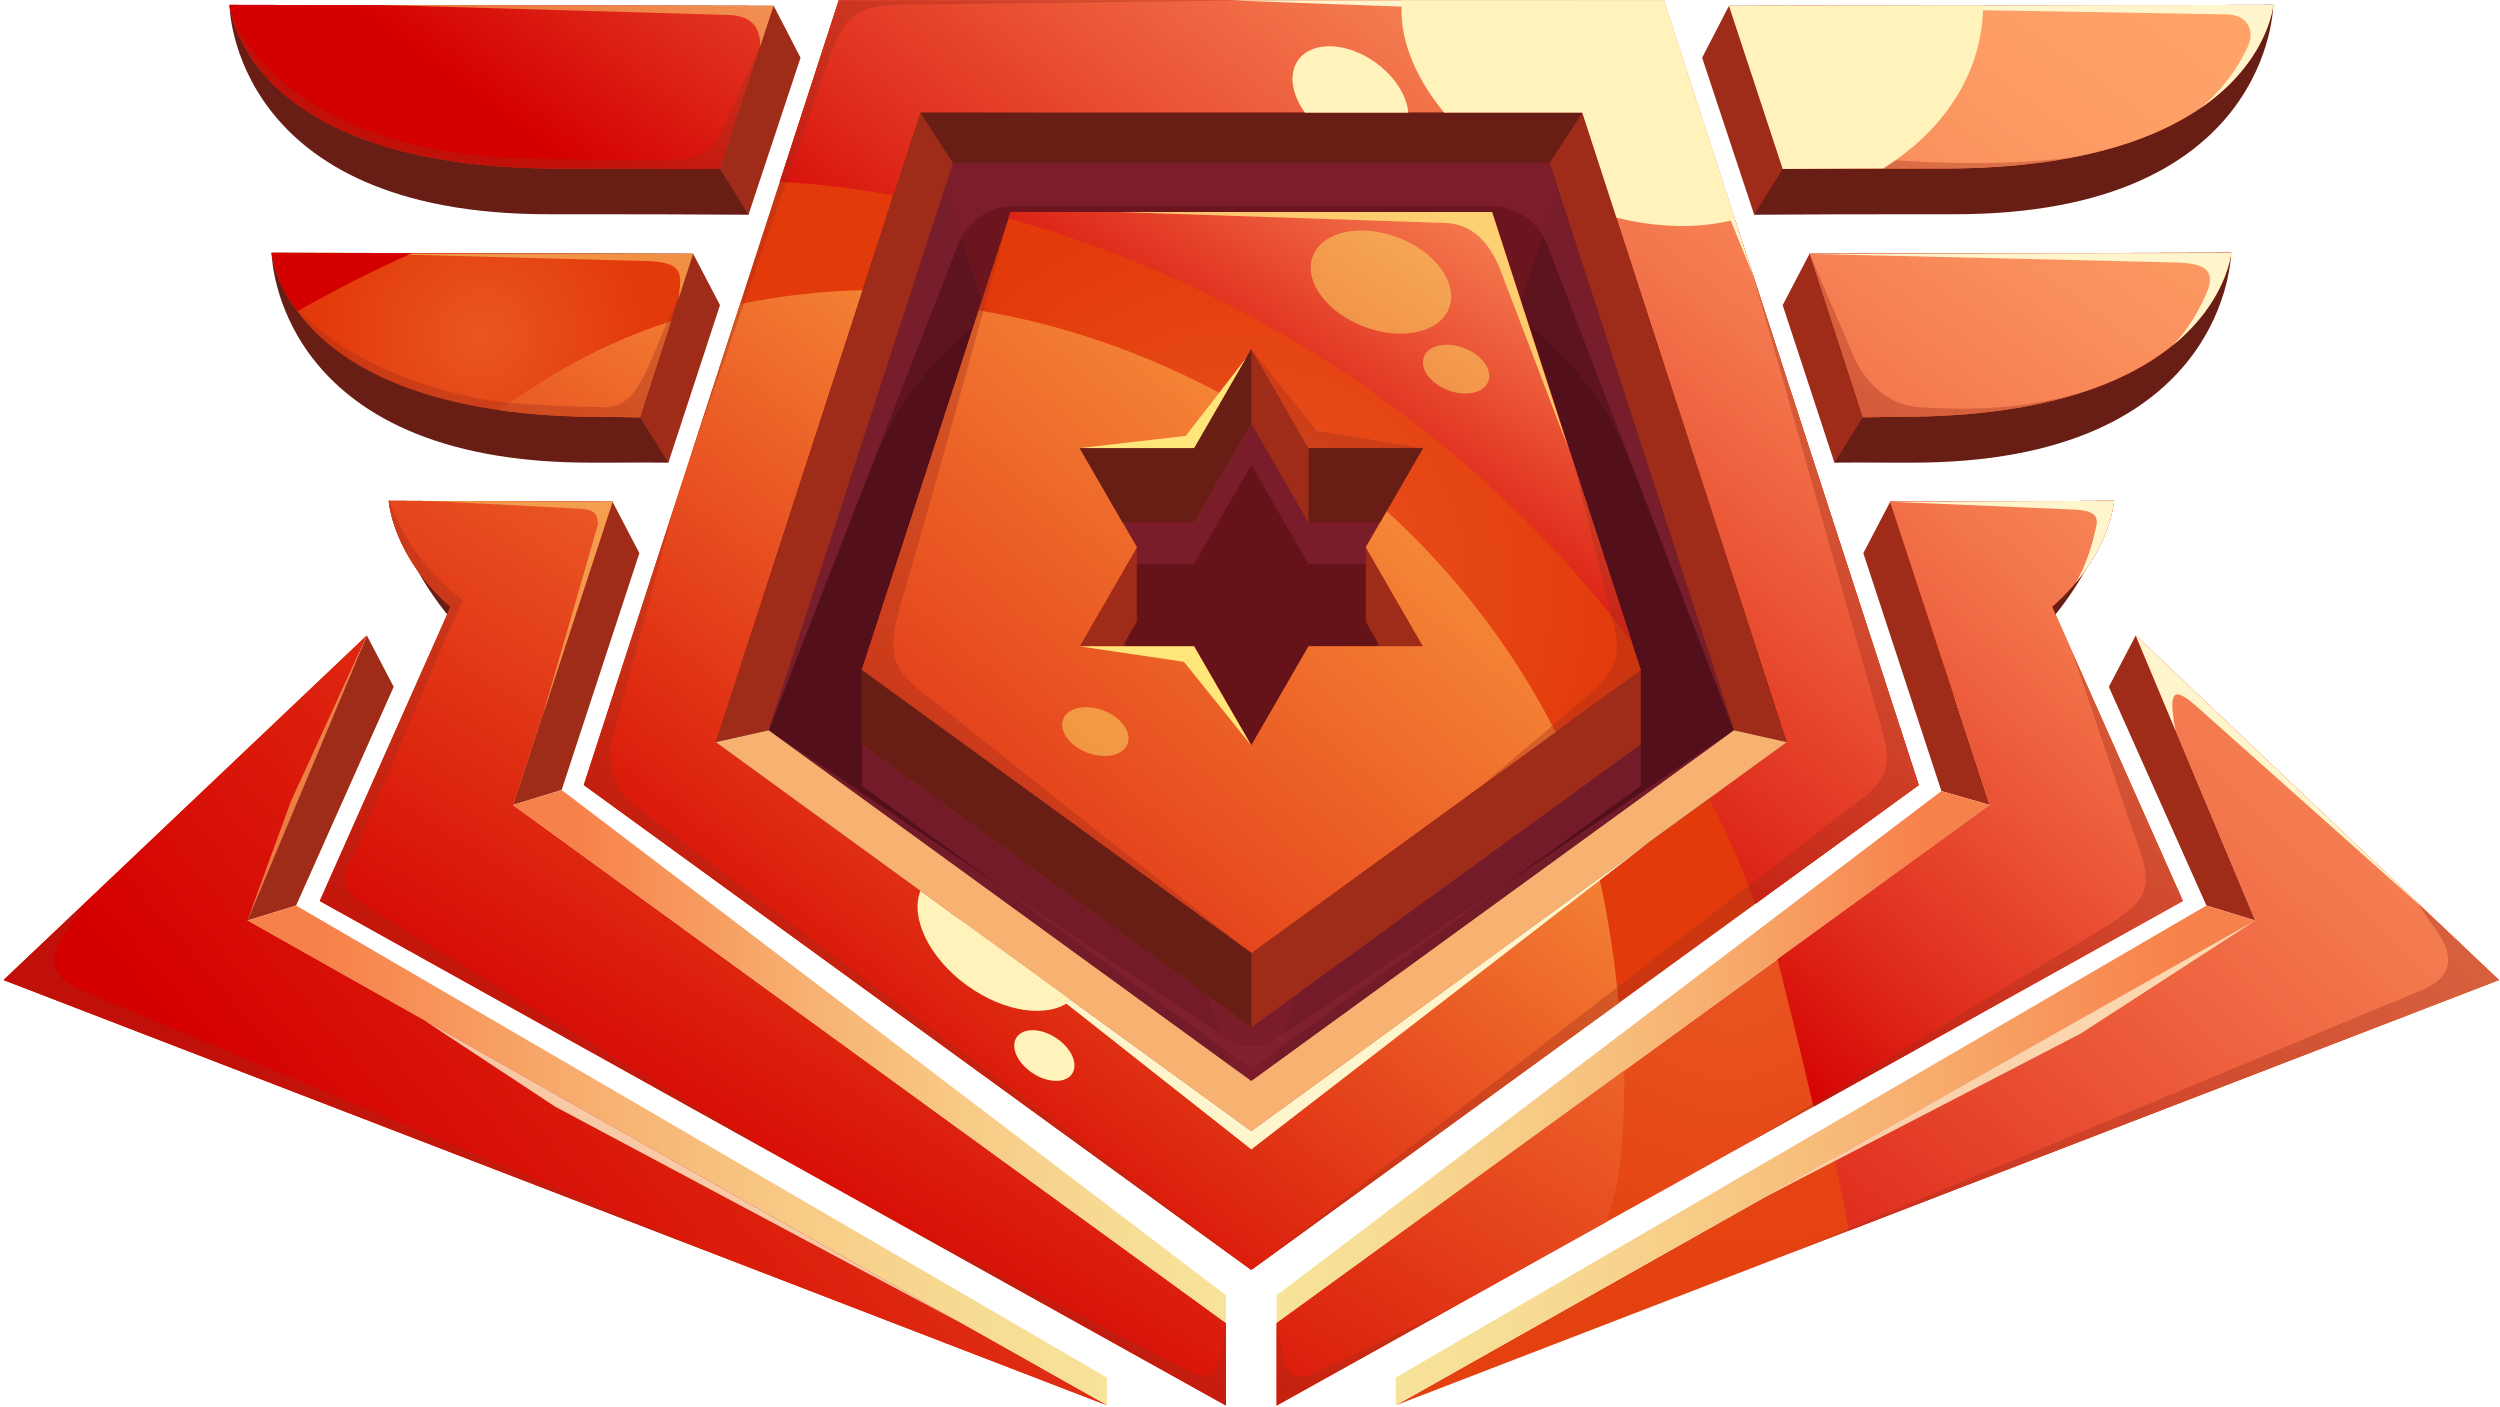 <svg width="302" height="170" viewBox="0 0 302 170" fill="none" xmlns="http://www.w3.org/2000/svg">
<path d="M93.469 0.71L90.419 25.94C83.199 25.9 77.169 25.87 66.319 25.88C27.919 25.93 27.719 0.59 27.719 0.59L93.469 0.71Z" fill="#681D15"/>
<path d="M93.469 0.71L86.979 20.42C79.759 20.38 78.569 20.35 67.729 20.36C29.329 20.41 27.719 0.59 27.719 0.59L93.469 0.71Z" fill="url(#paint0_radial_1044_26576)"/>
<path d="M83.739 30.66L80.739 55.89C73.519 55.85 82.299 55.89 71.449 55.89C33.049 55.94 32.809 30.53 32.809 30.53L83.739 30.65V30.66Z" fill="#681D15"/>
<path d="M83.737 30.66L77.317 50.41C70.097 50.37 83.737 50.34 72.887 50.35C34.487 50.4 32.797 30.53 32.797 30.53L83.727 30.65L83.737 30.66Z" fill="url(#paint1_radial_1044_26576)"/>
<path d="M74.007 60.61L46.957 60.5C46.957 60.5 51.207 79.5 70.997 85.85L74.017 60.61H74.007Z" fill="#681D15"/>
<path d="M74.007 60.61L46.957 60.5C46.957 60.5 47.797 74.01 67.587 80.37L74.017 60.61H74.007Z" fill="url(#paint2_radial_1044_26576)"/>
<path d="M83.737 30.66L86.976 36.86L80.737 55.9L77.316 50.42L83.737 30.66Z" fill="#9E2C19"/>
<path d="M73.997 60.62L77.237 66.82L67.847 95.43L61.957 97.24L73.997 60.62Z" fill="#9E2C19"/>
<path style="mix-blend-mode:screen" d="M93.469 0.71L27.719 0.59C27.719 0.59 29.329 20.41 67.729 20.36C78.579 20.35 79.759 20.38 86.979 20.42L93.469 0.71Z" fill="url(#paint3_linear_1044_26576)"/>
<path style="mix-blend-mode:screen" d="M77.316 50.42L81.096 38.77C75.946 40.45 71.066 42.67 66.576 45.42C64.716 46.56 62.536 47.959 60.156 49.529C63.876 50.069 68.096 50.37 72.886 50.37C83.736 50.359 70.096 50.389 77.316 50.429V50.42Z" fill="url(#paint4_linear_1044_26576)"/>
<g style="mix-blend-mode:multiply" opacity="0.35">
<path d="M67.729 20.36C78.579 20.35 79.759 20.38 86.979 20.42L92.119 4.8L88.299 13.32C86.469 17.81 85.379 19.29 80.899 19.33C76.069 19.37 66.959 19.27 62.329 19.09C42.169 18.3 30.299 9.59 27.719 0.58C27.719 0.58 29.329 20.4 67.729 20.35V20.36Z" fill="#9E2C19"/>
</g>
<g style="mix-blend-mode:multiply" opacity="0.35">
<path d="M78.177 44.59C76.957 47.15 75.647 49.29 72.817 49.19C69.887 49.09 61.667 49.03 56.967 47.97C46.057 45.51 39.547 41.45 35.137 36.47C38.847 42.32 48.397 50.39 72.897 50.36C83.747 50.35 70.107 50.38 77.327 50.42L82.637 34.08L78.187 44.6L78.177 44.59Z" fill="#9E2C19"/>
</g>
<g style="mix-blend-mode:multiply" opacity="0.35">
<path d="M67.579 80.37L73.179 63.14C72.129 65.34 70.039 70.42 67.919 75.12C66.479 78.32 65.099 77.92 62.879 76.99C51.829 72.39 49.289 66.92 46.949 60.49C46.949 60.49 47.789 74 67.579 80.36V80.37Z" fill="#9E2C19"/>
</g>
<g style="mix-blend-mode:screen" opacity="0.5">
<path d="M45.199 0.59L93.469 0.71L91.849 5.64C91.849 3.11 90.649 1.83 87.739 1.8L45.199 0.58V0.59Z" fill="#FFE67B"/>
</g>
<g style="mix-blend-mode:screen" opacity="0.5">
<path d="M45.199 30.66H83.739L81.969 36.12L82.159 34.31C82.259 32.6 81.649 31.7 78.529 31.55L45.209 30.66H45.199Z" fill="#FFE67B"/>
</g>
<path d="M151.16 148.78L227.38 93.4L198.27 3.79H104.05L74.93 93.4L151.16 148.78Z" fill="#54101A"/>
<g style="mix-blend-mode:multiply" opacity="0.3">
<path d="M111.219 13.61L151.199 136.65L191.169 13.61H111.219Z" fill="#8C1919"/>
</g>
<path d="M200.99 0.04H101.32L70.519 94.83L151.15 153.41L231.78 94.83L200.98 0.04H200.99ZM86.47 89.65L111.18 13.61H191.14L215.85 89.65L151.17 136.65L86.48 89.65H86.47Z" fill="url(#paint5_radial_1044_26576)"/>
<path d="M200.989 0.04H101.319L94.199 21.97C98.629 22.17 103.219 22.73 107.919 23.63L111.179 13.61H191.139L215.849 89.65L206.469 96.47C208.579 100.57 210.449 104.81 212.049 109.18L231.789 94.84L200.989 0.05V0.04Z" fill="url(#paint6_radial_1044_26576)"/>
<path style="mix-blend-mode:screen" d="M200.989 0.04H101.319L94.199 21.97C98.629 22.17 103.219 22.73 107.919 23.63L111.179 13.61H191.139L215.849 89.65L206.469 96.47C208.579 100.57 210.449 104.81 212.049 109.18L231.789 94.84L200.989 0.05V0.04Z" fill="url(#paint7_linear_1044_26576)"/>
<path style="mix-blend-mode:screen" d="M195.53 121.18C195.06 115.9 194.27 110.87 193.21 106.1L151.16 136.65L86.47 89.65L104.21 35.05C99.17 35.17 94.21 35.74 89.4 36.72L70.519 94.83L151.15 153.41L195.52 121.18H195.53Z" fill="url(#paint8_linear_1044_26576)"/>
<path d="M86.469 89.65L92.859 88.22L115.129 19.69H187.189L209.449 88.22L215.839 89.65L191.139 13.61H111.179L86.469 89.65Z" fill="#9E2C19"/>
<g style="mix-blend-mode:multiply" opacity="0.2">
<path d="M92.858 88.22L105.318 56.25C112.698 37.32 130.928 29.11 151.248 29.11C171.648 29.11 189.948 37.43 197.258 56.48L209.448 88.22L187.178 19.69H115.118L92.848 88.22H92.858Z" fill="#892334"/>
</g>
<path d="M86.469 89.65L92.859 88.22L151.159 130.57L209.449 88.22L215.839 89.65L151.159 136.65L86.469 89.65Z" fill="url(#paint9_linear_1044_26576)"/>
<g style="mix-blend-mode:multiply" opacity="0.6">
<path d="M92.86 88.22L115.72 29.56C116.82 26.73 119.55 24.86 122.59 24.86H180.04C183.09 24.86 185.83 26.74 186.92 29.59L209.44 88.22L187.17 19.69H115.11L92.84 88.22H92.86Z" fill="#892334"/>
</g>
<path d="M111.18 13.61L115.13 19.69H187.19L191.14 13.61H111.18Z" fill="#681D15"/>
<g style="mix-blend-mode:multiply" opacity="0.35">
<path d="M81.567 60.84L73.847 89.76C73.247 92.25 74.427 95.56 76.487 97.1L151.157 153.42L70.527 94.84L81.577 60.85L81.567 60.84Z" fill="#9E2C19"/>
</g>
<g style="mix-blend-mode:multiply" opacity="0.6">
<path d="M92.859 88.22L148.469 125.68C149.939 126.67 152.359 126.67 153.829 125.68L209.439 88.22L151.149 130.57L92.859 88.22Z" fill="#892334"/>
</g>
<g style="mix-blend-mode:multiply" opacity="0.35">
<path d="M151.156 153.42L222.956 97.96C227.976 94.24 229.066 93.43 226.806 86.3L211.826 33.38L231.796 94.84L151.166 153.42H151.156Z" fill="#9E2C19"/>
</g>
<path d="M115.527 110.76L151.157 136.65L199.267 101.69L151.157 138.85L115.527 110.76Z" fill="#FFF5CC"/>
<path d="M148.449 0.04H200.989L211.819 33.38L198.979 1.89L148.449 0.04Z" fill="#FFF5CC"/>
<g style="mix-blend-mode:screen">
<path d="M169.36 0.04C168.92 4.36 170.81 9.19 174.45 13.6H191.14L195.27 26.3C200.5 27.58 205.5 27.62 209.6 26.5L201 0.04H169.37H169.36Z" fill="#FFF2BB"/>
</g>
<g style="mix-blend-mode:screen">
<path d="M111.187 107.61C109.927 110.86 112.207 115.7 116.797 119.03C121.387 122.36 126.697 123.04 129.387 120.84L111.177 107.61H111.187Z" fill="#FFF2BB"/>
</g>
<g style="mix-blend-mode:screen">
<path d="M129.518 129.7C128.748 130.88 126.618 130.86 124.768 129.65C122.908 128.44 122.028 126.5 122.798 125.32C123.568 124.14 125.698 124.16 127.548 125.37C129.408 126.58 130.288 128.52 129.518 129.7Z" fill="#FFF2BB"/>
</g>
<path d="M93.467 0.71L96.707 6.97L90.416 25.94L86.977 20.41L93.467 0.71Z" fill="#9E2C19"/>
<path d="M208.859 0.71L211.909 25.94C219.129 25.9 225.159 25.87 236.009 25.88C274.409 25.93 274.609 0.59 274.609 0.59L208.859 0.71Z" fill="#681D15"/>
<path d="M208.859 0.71L215.349 20.42C222.569 20.38 223.759 20.35 234.599 20.36C272.999 20.41 274.609 0.59 274.609 0.59L208.859 0.71Z" fill="url(#paint10_radial_1044_26576)"/>
<path d="M218.59 30.66L221.59 55.89C228.81 55.85 220.03 55.89 230.88 55.89C269.28 55.94 269.52 30.53 269.52 30.53L218.59 30.65V30.66Z" fill="#681D15"/>
<path d="M218.59 30.66L225.01 50.41C232.23 50.37 218.59 50.34 229.44 50.35C267.84 50.4 269.53 30.53 269.53 30.53L218.6 30.65L218.59 30.66Z" fill="url(#paint11_radial_1044_26576)"/>
<path d="M228.319 60.61L255.369 60.5C255.369 60.5 251.119 79.5 231.329 85.85L228.309 60.61H228.319Z" fill="#681D15"/>
<path d="M228.319 60.61L255.369 60.5C255.369 60.5 254.529 74.01 234.739 80.37L228.309 60.61H228.319Z" fill="url(#paint12_radial_1044_26576)"/>
<path style="mix-blend-mode:screen" d="M208.859 0.71L215.349 20.42C222.569 20.38 223.759 20.35 234.599 20.36C272.999 20.41 274.609 0.59 274.609 0.59L208.859 0.71Z" fill="url(#paint13_linear_1044_26576)"/>
<path style="mix-blend-mode:screen" d="M218.59 30.66L225.01 50.41C232.23 50.37 218.59 50.34 229.44 50.35C267.84 50.4 269.53 30.53 269.53 30.53L218.6 30.65L218.59 30.66Z" fill="url(#paint14_linear_1044_26576)"/>
<path d="M208.857 0.71L205.617 6.97L211.907 25.94L215.347 20.41L208.857 0.71Z" fill="#9E2C19"/>
<path d="M218.588 30.66L215.348 36.86L221.598 55.9L225.008 50.42L218.588 30.66Z" fill="#9E2C19"/>
<path d="M228.33 60.62L225.09 66.82L234.52 95.56L240.36 97.24L228.33 60.62Z" fill="#9E2C19"/>
<g style="mix-blend-mode:multiply" opacity="0.35">
<path d="M83.387 55.25L100.227 6.96C101.967 2.06 103.237 0.77 108.427 0.58L151.157 0.04H101.327L83.387 55.25Z" fill="#9E2C19"/>
</g>
<g style="mix-blend-mode:screen">
<path d="M166.218 7.59C162.738 5.06 158.538 4.9 156.838 7.23C155.628 8.9 156.028 11.4 157.638 13.61H170.128C169.938 11.57 168.528 9.27 166.208 7.59H166.218Z" fill="#FFF2BB"/>
</g>
<g style="mix-blend-mode:multiply" opacity="0.35">
<path fill-rule="evenodd" clip-rule="evenodd" d="M223.749 18.91C219.369 18.47 216.319 16.89 214.319 12.97L208.859 0.71L215.349 20.42C222.569 20.38 223.759 20.35 234.599 20.36C240.719 20.36 245.899 19.87 250.289 19.03C240.769 20.18 230.999 19.64 223.749 18.92V18.91Z" fill="#9E2C19"/>
</g>
<g style="mix-blend-mode:multiply" opacity="0.35">
<path fill-rule="evenodd" clip-rule="evenodd" d="M229.438 50.36C238.728 50.37 245.868 49.21 251.348 47.46C243.458 49.65 236.828 49.5 231.788 49.19C228.318 48.98 225.498 46.43 224.028 43.28L218.598 30.66L225.018 50.41C232.238 50.37 218.598 50.34 229.448 50.35L229.438 50.36Z" fill="#9E2C19"/>
</g>
<g style="mix-blend-mode:multiply" opacity="0.35">
<path fill-rule="evenodd" clip-rule="evenodd" d="M234.748 80.37C239.038 78.99 242.428 77.28 245.118 75.44C241.928 76.65 235.948 77.53 235.948 77.53L228.328 60.62V60.64L234.748 80.37Z" fill="#9E2C19"/>
</g>
<path d="M208.859 0.71L268.989 1.74C271.409 1.78 272.529 3.59 271.479 5.77C270.389 8.04 268.629 10.76 265.749 13.1C274.049 7.46 274.609 0.59 274.609 0.59L208.859 0.71Z" fill="#FFF5CC"/>
<path d="M218.59 30.67L262.95 31.71C268.13 31.82 267.29 34.02 265.94 36.72C265.11 38.38 263.97 40.2 262.46 41.72C269.02 36.38 269.52 30.56 269.52 30.56L218.59 30.68V30.67Z" fill="#FFF5CC"/>
<g style="mix-blend-mode:screen">
<path d="M215.347 20.41C220.577 20.38 222.637 20.36 227.497 20.35C234.307 16.08 238.837 9.75 239.477 2.37C239.527 1.79 239.547 1.22 239.547 0.65L208.867 0.71L215.357 20.42L215.347 20.41Z" fill="#FFF2BB"/>
</g>
<path d="M247.886 73.3C254.946 67.14 255.376 60.5 255.376 60.5L228.327 60.61L240.367 97.24L154.227 159.82V169.78L263.697 108.83L247.896 73.29L247.886 73.3Z" fill="url(#paint15_radial_1044_26576)"/>
<path d="M61.959 97.24L74.009 60.61L46.959 60.5C46.959 60.5 47.379 67.13 54.429 73.29L38.629 108.84L148.099 169.79V159.83L61.959 97.25V97.24Z" fill="url(#paint16_radial_1044_26576)"/>
<path style="mix-blend-mode:screen" d="M61.959 97.24L74.009 60.61L46.959 60.5C46.959 60.5 47.379 67.13 54.429 73.29L38.629 108.84L148.099 169.79V159.83L61.959 97.25V97.24Z" fill="url(#paint17_linear_1044_26576)"/>
<path d="M67.847 95.43L148.097 156.47V159.83L61.957 97.24L67.847 95.43Z" fill="url(#paint18_linear_1044_26576)"/>
<path d="M234.519 95.56L154.219 156.47V159.83L240.359 97.24L234.519 95.56Z" fill="url(#paint19_linear_1044_26576)"/>
<path style="mix-blend-mode:screen" d="M247.889 73.3C254.949 67.14 255.379 60.5 255.379 60.5L228.329 60.61L240.369 97.24L214.719 115.87C214.989 116.9 215.249 117.93 215.489 118.97C216.879 124.45 218.069 129.35 219.069 133.69L263.699 108.84L247.899 73.3H247.889Z" fill="url(#paint20_linear_1044_26576)"/>
<path style="mix-blend-mode:screen" d="M195.917 138.38C196.157 135.3 196.237 132.28 196.207 129.31L154.207 159.83V169.79L194.057 147.6C195.017 144.78 195.657 141.72 195.917 138.38Z" fill="url(#paint21_linear_1044_26576)"/>
<g style="mix-blend-mode:multiply" opacity="0.35">
<path d="M54.429 73.29L38.629 108.84L95.499 140.5C95.499 140.5 56.659 117.31 44.159 109.39C41.949 107.99 41.179 106.78 42.229 104.38C45.949 95.83 54.339 75.58 55.929 72.53C50.889 68.63 48.809 64.96 46.959 60.51C46.959 60.51 47.379 67.14 54.429 73.3V73.29Z" fill="#9E2C19"/>
</g>
<path d="M250.73 70.43C255.08 65.24 255.38 60.5 255.38 60.5L228.37 60.61H228.34L250.67 61.56C253.97 61.76 253.37 63 252.99 64.6C252.55 66.45 251.81 68.62 250.73 70.43Z" fill="#FFF5CC"/>
<g style="mix-blend-mode:multiply" opacity="0.35">
<path d="M210.816 138.28L252.486 113.09C259.926 108.61 260.586 107.82 257.396 99.67L250.396 78.94L263.686 108.85L210.816 138.28Z" fill="#9E2C19"/>
</g>
<g style="mix-blend-mode:multiply" opacity="0.35">
<path d="M154.219 159.83C154.219 159.83 154.489 161.23 154.669 162.31C155.489 167.08 156.769 166.84 159.539 165.51L175.219 158.1L154.219 169.79V159.83Z" fill="#9E2C19"/>
</g>
<g style="mix-blend-mode:multiply" opacity="0.35">
<path d="M108.957 148L143.157 165.31C146.647 167.22 147.077 166.23 147.777 162.18C147.857 161.72 148.097 160.1 148.097 160.1V169.79L108.957 148Z" fill="#9E2C19"/>
</g>
<g style="mix-blend-mode:multiply" opacity="0.6">
<path d="M180.239 39.61H122.079L104.109 89.92V94.92L151.159 129.1L198.209 94.92V89.92L180.239 39.61ZM171.899 92.08H158.069L151.159 104.05L144.249 92.08H130.419L137.329 80.11L130.419 68.14H144.249L151.159 56.17L158.069 68.14H171.899L164.989 80.11L171.899 92.08Z" fill="#892334"/>
</g>
<path d="M180.239 34.61H122.079L104.109 80.92V89.92L151.159 124.1L198.209 89.92V80.92L180.239 34.61ZM171.899 87.08H158.069L151.159 99.05L144.249 87.08H130.419L137.329 75.11V66.11L130.419 63.14H144.249L151.159 51.17L158.069 63.14H171.899L164.989 66.11V75.11L171.899 87.08Z" fill="#9E2C19"/>
<path d="M180.239 25.61H122.079L104.109 80.92L151.159 115.1L198.209 80.92L180.239 25.61ZM171.899 78.08H158.069L151.159 90.05L144.249 78.08H130.419L137.329 66.11L130.419 54.14H144.249L151.159 42.17L158.069 54.14H171.899L164.989 66.11L171.899 78.08Z" fill="url(#paint22_radial_1044_26576)"/>
<path style="mix-blend-mode:screen" d="M197.14 77.62L180.24 25.61H122.08L121.82 26.4C149.98 34.08 178.22 52.26 197.14 77.62Z" fill="url(#paint23_linear_1044_26576)"/>
<path style="mix-blend-mode:screen" d="M167.511 61.74L164.991 66.11L171.901 78.08H158.071L151.161 90.05L144.251 78.08H130.421L137.331 66.11L130.421 54.14H144.251L147.921 47.79C138.441 42.65 128.331 39.16 118.231 37.5L104.121 80.93L151.171 115.11L187.911 88.42C182.661 78.12 175.641 69.18 167.521 61.75L167.511 61.74Z" fill="url(#paint24_linear_1044_26576)"/>
<path style="mix-blend-mode:screen" d="M158.101 54.13C158.101 54.13 158.061 54.1 158.051 54.09L158.071 54.13H158.101Z" fill="url(#paint25_linear_1044_26576)"/>
<path d="M151.159 124.11V115.11L104.109 80.92V89.92L151.159 124.11Z" fill="#681D15"/>
<path d="M151.158 51.16V42.16L144.238 54.13H130.418L135.608 63.13H144.238L151.158 51.16Z" fill="#681D15"/>
<path d="M158.07 54.131V63.131H166.7L171.9 54.131H158.07Z" fill="#681D15"/>
<g style="mix-blend-mode:screen" opacity="0.8">
<path d="M134.969 25.61H180.229L189.439 54.1L181.119 32.28C179.839 29.3 177.899 27.09 174.659 26.94L134.969 25.61Z" fill="#FFE67B"/>
</g>
<path d="M130.418 78.08H144.238L151.158 90.06L143.018 79.95L130.418 78.08Z" fill="#FFE67B"/>
<g style="mix-blend-mode:multiply" opacity="0.35">
<path d="M151.16 42.16L159.07 52.06L171.9 54.13H158.07L151.16 42.16Z" fill="#9E2C19"/>
</g>
<g style="mix-blend-mode:multiply" opacity="0.35">
<path d="M122.079 25.61C121.879 26.23 113.139 58.44 108.899 72.65C107.019 78.94 107.889 80.78 111.179 83.45L151.159 115.12L104.109 80.94L122.079 25.63V25.61Z" fill="#9E2C19"/>
</g>
<g style="mix-blend-mode:multiply" opacity="0.35">
<path d="M178.969 94.9L191.719 84.11C196.139 80.37 195.599 78.2 194.749 74.76L190.079 55.91L198.209 80.93L178.969 94.91V94.9Z" fill="#9E2C19"/>
</g>
<path d="M130.418 54.13L143.248 52.65L150.508 43.28L144.238 54.13H130.418Z" fill="#FFE67B"/>
<g style="mix-blend-mode:screen" opacity="0.5">
<path d="M175.049 37.21C173.919 40.18 169.309 41.19 164.769 39.46C160.219 37.73 157.459 33.91 158.589 30.94C159.719 27.97 164.329 26.96 168.869 28.69C173.409 30.42 176.179 34.24 175.049 37.21Z" fill="#FCE265"/>
</g>
<g style="mix-blend-mode:screen" opacity="0.5">
<path d="M179.789 46.08C179.249 47.48 177.079 47.961 174.929 47.141C172.779 46.321 171.479 44.52 172.009 43.11C172.539 41.7 174.719 41.23 176.869 42.05C179.019 42.87 180.319 44.67 179.789 46.08Z" fill="#FCE265"/>
</g>
<g style="mix-blend-mode:screen" opacity="0.5">
<path d="M136.211 89.861C135.671 91.261 133.501 91.741 131.351 90.921C129.201 90.101 127.901 88.301 128.431 86.891C128.961 85.481 131.141 85.011 133.291 85.831C135.441 86.651 136.741 88.451 136.211 89.861Z" fill="#FCE265"/>
</g>
<path d="M133.71 169.76L29.88 111.2L44.3 76.769L0.43 118.39L133.71 169.76Z" fill="url(#paint26_radial_1044_26576)"/>
<path d="M44.319 76.769L47.559 82.969L35.769 109.39L29.879 111.2L44.319 76.769Z" fill="#9E2C19"/>
<path d="M35.769 109.39L133.709 166.41V169.76L29.879 111.2L35.769 109.39Z" fill="url(#paint27_linear_1044_26576)"/>
<path style="mix-blend-mode:screen" d="M133.71 169.76L29.88 111.2L44.3 76.769L0.43 118.39L133.71 169.76Z" fill="url(#paint28_linear_1044_26576)"/>
<path d="M168.609 169.76L272.439 111.2L258.009 76.769L301.879 118.39L168.609 169.76Z" fill="url(#paint29_radial_1044_26576)"/>
<path d="M257.996 76.769L254.746 82.969L266.536 109.39L272.436 111.2L257.996 76.769Z" fill="#9E2C19"/>
<path d="M266.539 109.39L168.609 166.41V169.76L272.439 111.2L266.539 109.39Z" fill="url(#paint30_linear_1044_26576)"/>
<path style="mix-blend-mode:screen" d="M223.348 148.66L301.878 118.39L258.008 76.78L272.428 111.21L221.578 139.89C222.298 143.24 222.888 146.16 223.338 148.67L223.348 148.66Z" fill="url(#paint31_linear_1044_26576)"/>
<path opacity="0.8" d="M116.09 159.83L67.07 133.69L51.27 123.27L116.09 159.83Z" fill="#FFF5CC"/>
<g style="mix-blend-mode:screen" opacity="0.5">
<path d="M52.156 60.52L74.006 60.609L65.536 86.529L72.236 63.34C72.176 62.02 71.816 61.57 70.016 61.45L52.156 60.52Z" fill="#FFE67B"/>
</g>
<g style="mix-blend-mode:screen" opacity="0.5">
<path d="M44.299 76.769L35.139 96.82L29.879 111.2L44.299 76.769Z" fill="#FFE67B"/>
</g>
<path d="M262.808 88.219C261.738 82.769 262.918 83.159 265.638 85.59L293.218 110.17L258.008 76.769L262.808 88.219Z" fill="#FFF5CC"/>
<g style="mix-blend-mode:multiply" opacity="0.35">
<path d="M215.84 151.55L292.56 119.6C296 118.15 297.14 115.75 293.44 111.22L292.11 109.17L301.89 118.38L215.85 151.55H215.84Z" fill="#9E2C19"/>
</g>
<g style="mix-blend-mode:multiply" opacity="0.35">
<path d="M86.468 151.55L9.748 119.6C6.308 118.15 5.168 115.75 8.868 111.22L10.198 109.17L0.418 118.38L86.458 151.55H86.468Z" fill="#9E2C19"/>
</g>
<path opacity="0.8" d="M212.918 144.77L251.348 124.85L272.438 111.2L212.918 144.77Z" fill="#FFF5CC"/>
<path style="mix-blend-mode:screen" d="M32.809 30.55C32.809 30.55 33.089 33.77 35.909 37.6C40.099 35.23 44.769 32.81 49.758 30.59L32.809 30.55Z" fill="url(#paint32_linear_1044_26576)"/>
<defs>
<radialGradient id="paint0_radial_1044_26576" cx="0" cy="0" r="1" gradientUnits="userSpaceOnUse" gradientTransform="translate(60.599 10.5) scale(24.28 24.28)">
<stop offset="0.01" stop-color="#E85621"/>
<stop offset="1" stop-color="#E33A0B"/>
</radialGradient>
<radialGradient id="paint1_radial_1044_26576" cx="0" cy="0" r="1" gradientUnits="userSpaceOnUse" gradientTransform="translate(58.267 40.48) scale(19.33 19.33)">
<stop offset="0.01" stop-color="#E85621"/>
<stop offset="1" stop-color="#E33A0B"/>
</radialGradient>
<radialGradient id="paint2_radial_1044_26576" cx="0" cy="0" r="1" gradientUnits="userSpaceOnUse" gradientTransform="translate(60.477 70.44) scale(11.87 11.87)">
<stop offset="0.01" stop-color="#E85621"/>
<stop offset="1" stop-color="#E33A0B"/>
</radialGradient>
<linearGradient id="paint3_linear_1044_26576" x1="134.439" y1="-94.27" x2="56.869" y2="11.16" gradientUnits="userSpaceOnUse">
<stop stop-color="#FFA369"/>
<stop offset="0.13" stop-color="#FD9D65"/>
<stop offset="0.29" stop-color="#F98E5C"/>
<stop offset="0.47" stop-color="#F3764C"/>
<stop offset="0.65" stop-color="#EA5335"/>
<stop offset="0.85" stop-color="#DE2819"/>
<stop offset="1" stop-color="#D40000"/>
</linearGradient>
<linearGradient id="paint4_linear_1044_26576" x1="36.006" y1="99.25" x2="96.206" y2="8.629" gradientUnits="userSpaceOnUse">
<stop stop-color="#D40000"/>
<stop offset="1" stop-color="#FFAF47"/>
</linearGradient>
<radialGradient id="paint5_radial_1044_26576" cx="0" cy="0" r="1" gradientUnits="userSpaceOnUse" gradientTransform="translate(151.16 -318.5) scale(78.68 78.68)">
<stop offset="0.01" stop-color="#E85621"/>
<stop offset="1" stop-color="#E33A0B"/>
</radialGradient>
<radialGradient id="paint6_radial_1044_26576" cx="0" cy="0" r="1" gradientUnits="userSpaceOnUse" gradientTransform="translate(162.999 54.61) scale(62.09 62.09)">
<stop offset="0.01" stop-color="#E85621"/>
<stop offset="1" stop-color="#E33A0B"/>
</radialGradient>
<linearGradient id="paint7_linear_1044_26576" x1="225.149" y1="-24.84" x2="144.939" y2="74.1" gradientUnits="userSpaceOnUse">
<stop stop-color="#FFA369"/>
<stop offset="0.13" stop-color="#FD9D65"/>
<stop offset="0.29" stop-color="#F98E5C"/>
<stop offset="0.47" stop-color="#F3764C"/>
<stop offset="0.65" stop-color="#EA5335"/>
<stop offset="0.85" stop-color="#DE2819"/>
<stop offset="1" stop-color="#D40000"/>
</linearGradient>
<linearGradient id="paint8_linear_1044_26576" x1="97.419" y1="135.41" x2="167.54" y2="47.52" gradientUnits="userSpaceOnUse">
<stop stop-color="#D40000"/>
<stop offset="1" stop-color="#FFAF47"/>
</linearGradient>
<linearGradient id="paint9_linear_1044_26576" x1="151.159" y1="-319" x2="151.159" y2="-319" gradientUnits="userSpaceOnUse">
<stop offset="0.63" stop-color="#F7814A"/>
<stop offset="1" stop-color="#F7E399"/>
</linearGradient>
<radialGradient id="paint10_radial_1044_26576" cx="0" cy="0" r="1" gradientUnits="userSpaceOnUse" gradientTransform="translate(241.739 10.5) scale(24.28 24.28)">
<stop offset="0.01" stop-color="#E85621"/>
<stop offset="1" stop-color="#E33A0B"/>
</radialGradient>
<radialGradient id="paint11_radial_1044_26576" cx="0" cy="0" r="1" gradientUnits="userSpaceOnUse" gradientTransform="translate(244.06 40.48) scale(19.33 19.33)">
<stop offset="0.01" stop-color="#E85621"/>
<stop offset="1" stop-color="#E33A0B"/>
</radialGradient>
<radialGradient id="paint12_radial_1044_26576" cx="0" cy="0" r="1" gradientUnits="userSpaceOnUse" gradientTransform="translate(241.849 70.44) scale(11.87 11.87)">
<stop offset="0.01" stop-color="#E85621"/>
<stop offset="1" stop-color="#E33A0B"/>
</radialGradient>
<linearGradient id="paint13_linear_1044_26576" x1="250.039" y1="-9.21" x2="172.469" y2="96.21" gradientUnits="userSpaceOnUse">
<stop stop-color="#FFA369"/>
<stop offset="0.13" stop-color="#FD9D65"/>
<stop offset="0.29" stop-color="#F98E5C"/>
<stop offset="0.47" stop-color="#F3764C"/>
<stop offset="0.65" stop-color="#EA5335"/>
<stop offset="0.85" stop-color="#DE2819"/>
<stop offset="1" stop-color="#D40000"/>
</linearGradient>
<linearGradient id="paint14_linear_1044_26576" x1="265.84" y1="2.42" x2="188.28" y2="107.84" gradientUnits="userSpaceOnUse">
<stop stop-color="#FFA369"/>
<stop offset="0.13" stop-color="#FD9D65"/>
<stop offset="0.29" stop-color="#F98E5C"/>
<stop offset="0.47" stop-color="#F3764C"/>
<stop offset="0.65" stop-color="#EA5335"/>
<stop offset="0.85" stop-color="#DE2819"/>
<stop offset="1" stop-color="#D40000"/>
</linearGradient>
<radialGradient id="paint15_radial_1044_26576" cx="0" cy="0" r="1" gradientUnits="userSpaceOnUse" gradientTransform="translate(208.947 115.14) scale(54.69 54.69)">
<stop offset="0.01" stop-color="#E85621"/>
<stop offset="1" stop-color="#E33A0B"/>
</radialGradient>
<radialGradient id="paint16_radial_1044_26576" cx="0" cy="0" r="1" gradientUnits="userSpaceOnUse" gradientTransform="translate(93.359 115.14) scale(54.69 54.69)">
<stop offset="0.01" stop-color="#E85621"/>
<stop offset="1" stop-color="#E33A0B"/>
</radialGradient>
<linearGradient id="paint17_linear_1044_26576" x1="79.229" y1="143.87" x2="150.039" y2="32.7" gradientUnits="userSpaceOnUse">
<stop stop-color="#D40000"/>
<stop offset="1" stop-color="#FFAF47"/>
</linearGradient>
<linearGradient id="paint18_linear_1044_26576" x1="61.957" y1="-319" x2="148.097" y2="-319" gradientUnits="userSpaceOnUse">
<stop offset="0.09" stop-color="#F7814A"/>
<stop offset="0.13" stop-color="#F7874F"/>
<stop offset="0.39" stop-color="#F7AE6F"/>
<stop offset="0.64" stop-color="#F7CB86"/>
<stop offset="0.85" stop-color="#F7DC94"/>
<stop offset="1" stop-color="#F7E399"/>
</linearGradient>
<linearGradient id="paint19_linear_1044_26576" x1="240.349" y1="127.69" x2="154.209" y2="127.69" gradientUnits="userSpaceOnUse">
<stop offset="0.09" stop-color="#F7814A"/>
<stop offset="0.13" stop-color="#F7874F"/>
<stop offset="0.39" stop-color="#F7AE6F"/>
<stop offset="0.64" stop-color="#F7CB86"/>
<stop offset="0.85" stop-color="#F7DC94"/>
<stop offset="1" stop-color="#F7E399"/>
</linearGradient>
<linearGradient id="paint20_linear_1044_26576" x1="291.299" y1="34.88" x2="208.609" y2="125.87" gradientUnits="userSpaceOnUse">
<stop stop-color="#FFA369"/>
<stop offset="0.13" stop-color="#FD9D65"/>
<stop offset="0.29" stop-color="#F98E5C"/>
<stop offset="0.47" stop-color="#F3764C"/>
<stop offset="0.65" stop-color="#EA5335"/>
<stop offset="0.85" stop-color="#DE2819"/>
<stop offset="1" stop-color="#D40000"/>
</linearGradient>
<linearGradient id="paint21_linear_1044_26576" x1="151.207" y1="189.72" x2="222.017" y2="78.55" gradientUnits="userSpaceOnUse">
<stop stop-color="#D40000"/>
<stop offset="1" stop-color="#FFAF47"/>
</linearGradient>
<radialGradient id="paint22_radial_1044_26576" cx="0" cy="0" r="1" gradientUnits="userSpaceOnUse" gradientTransform="translate(151.159 70.36) scale(45.91 45.91)">
<stop offset="0.01" stop-color="#E85621"/>
<stop offset="1" stop-color="#E33A0B"/>
</radialGradient>
<linearGradient id="paint23_linear_1044_26576" x1="194.87" y1="-1.29" x2="154.52" y2="59.24" gradientUnits="userSpaceOnUse">
<stop stop-color="#FFA369"/>
<stop offset="0.13" stop-color="#FD9D65"/>
<stop offset="0.29" stop-color="#F98E5C"/>
<stop offset="0.47" stop-color="#F3764C"/>
<stop offset="0.65" stop-color="#EA5335"/>
<stop offset="0.85" stop-color="#DE2819"/>
<stop offset="1" stop-color="#D40000"/>
</linearGradient>
<linearGradient id="paint24_linear_1044_26576" x1="89.481" y1="137.49" x2="181.151" y2="30.02" gradientUnits="userSpaceOnUse">
<stop stop-color="#D40000"/>
<stop offset="1" stop-color="#FFAF47"/>
</linearGradient>
<linearGradient id="paint25_linear_1044_26576" x1="158.051" y1="54.14" x2="158.081" y2="54.1" gradientUnits="userSpaceOnUse">
<stop stop-color="#D40000"/>
<stop offset="1" stop-color="#FFAF47"/>
</linearGradient>
<radialGradient id="paint26_radial_1044_26576" cx="0" cy="0" r="1" gradientUnits="userSpaceOnUse" gradientTransform="translate(198.17 10.739) scale(250.86 250.86)">
<stop offset="0.01" stop-color="#E85621"/>
<stop offset="1" stop-color="#E33A0B"/>
</radialGradient>
<linearGradient id="paint27_linear_1044_26576" x1="29.879" y1="139.58" x2="133.709" y2="139.58" gradientUnits="userSpaceOnUse">
<stop offset="0.09" stop-color="#F7814A"/>
<stop offset="0.13" stop-color="#F7874F"/>
<stop offset="0.39" stop-color="#F7AE6F"/>
<stop offset="0.64" stop-color="#F7CB86"/>
<stop offset="0.85" stop-color="#F7DC94"/>
<stop offset="1" stop-color="#F7E399"/>
</linearGradient>
<linearGradient id="paint28_linear_1044_26576" x1="49.16" y1="157.05" x2="210.57" y2="20.169" gradientUnits="userSpaceOnUse">
<stop stop-color="#D40000"/>
<stop offset="1" stop-color="#FFAF47"/>
</linearGradient>
<radialGradient id="paint29_radial_1044_26576" cx="0" cy="0" r="1" gradientUnits="userSpaceOnUse" gradientTransform="translate(206.839 4.58) scale(208.16 208.16)">
<stop offset="0.01" stop-color="#E85621"/>
<stop offset="1" stop-color="#E33A0B"/>
</radialGradient>
<linearGradient id="paint30_linear_1044_26576" x1="272.439" y1="139.58" x2="168.609" y2="139.58" gradientUnits="userSpaceOnUse">
<stop offset="0.09" stop-color="#F7814A"/>
<stop offset="0.13" stop-color="#F7874F"/>
<stop offset="0.39" stop-color="#F7AE6F"/>
<stop offset="0.64" stop-color="#F7CB86"/>
<stop offset="0.85" stop-color="#F7DC94"/>
<stop offset="1" stop-color="#F7E399"/>
</linearGradient>
<linearGradient id="paint31_linear_1044_26576" x1="334.448" y1="39.23" x2="205.488" y2="177.29" gradientUnits="userSpaceOnUse">
<stop stop-color="#FFA369"/>
<stop offset="0.13" stop-color="#FD9D65"/>
<stop offset="0.29" stop-color="#F98E5C"/>
<stop offset="0.47" stop-color="#F3764C"/>
<stop offset="0.65" stop-color="#EA5335"/>
<stop offset="0.85" stop-color="#DE2819"/>
<stop offset="1" stop-color="#D40000"/>
</linearGradient>
<linearGradient id="paint32_linear_1044_26576" x1="133.588" y1="-94.891" x2="56.018" y2="10.529" gradientUnits="userSpaceOnUse">
<stop stop-color="#FFA369"/>
<stop offset="0.13" stop-color="#FD9D65"/>
<stop offset="0.29" stop-color="#F98E5C"/>
<stop offset="0.47" stop-color="#F3764C"/>
<stop offset="0.65" stop-color="#EA5335"/>
<stop offset="0.85" stop-color="#DE2819"/>
<stop offset="1" stop-color="#D40000"/>
</linearGradient>
</defs>
</svg>
